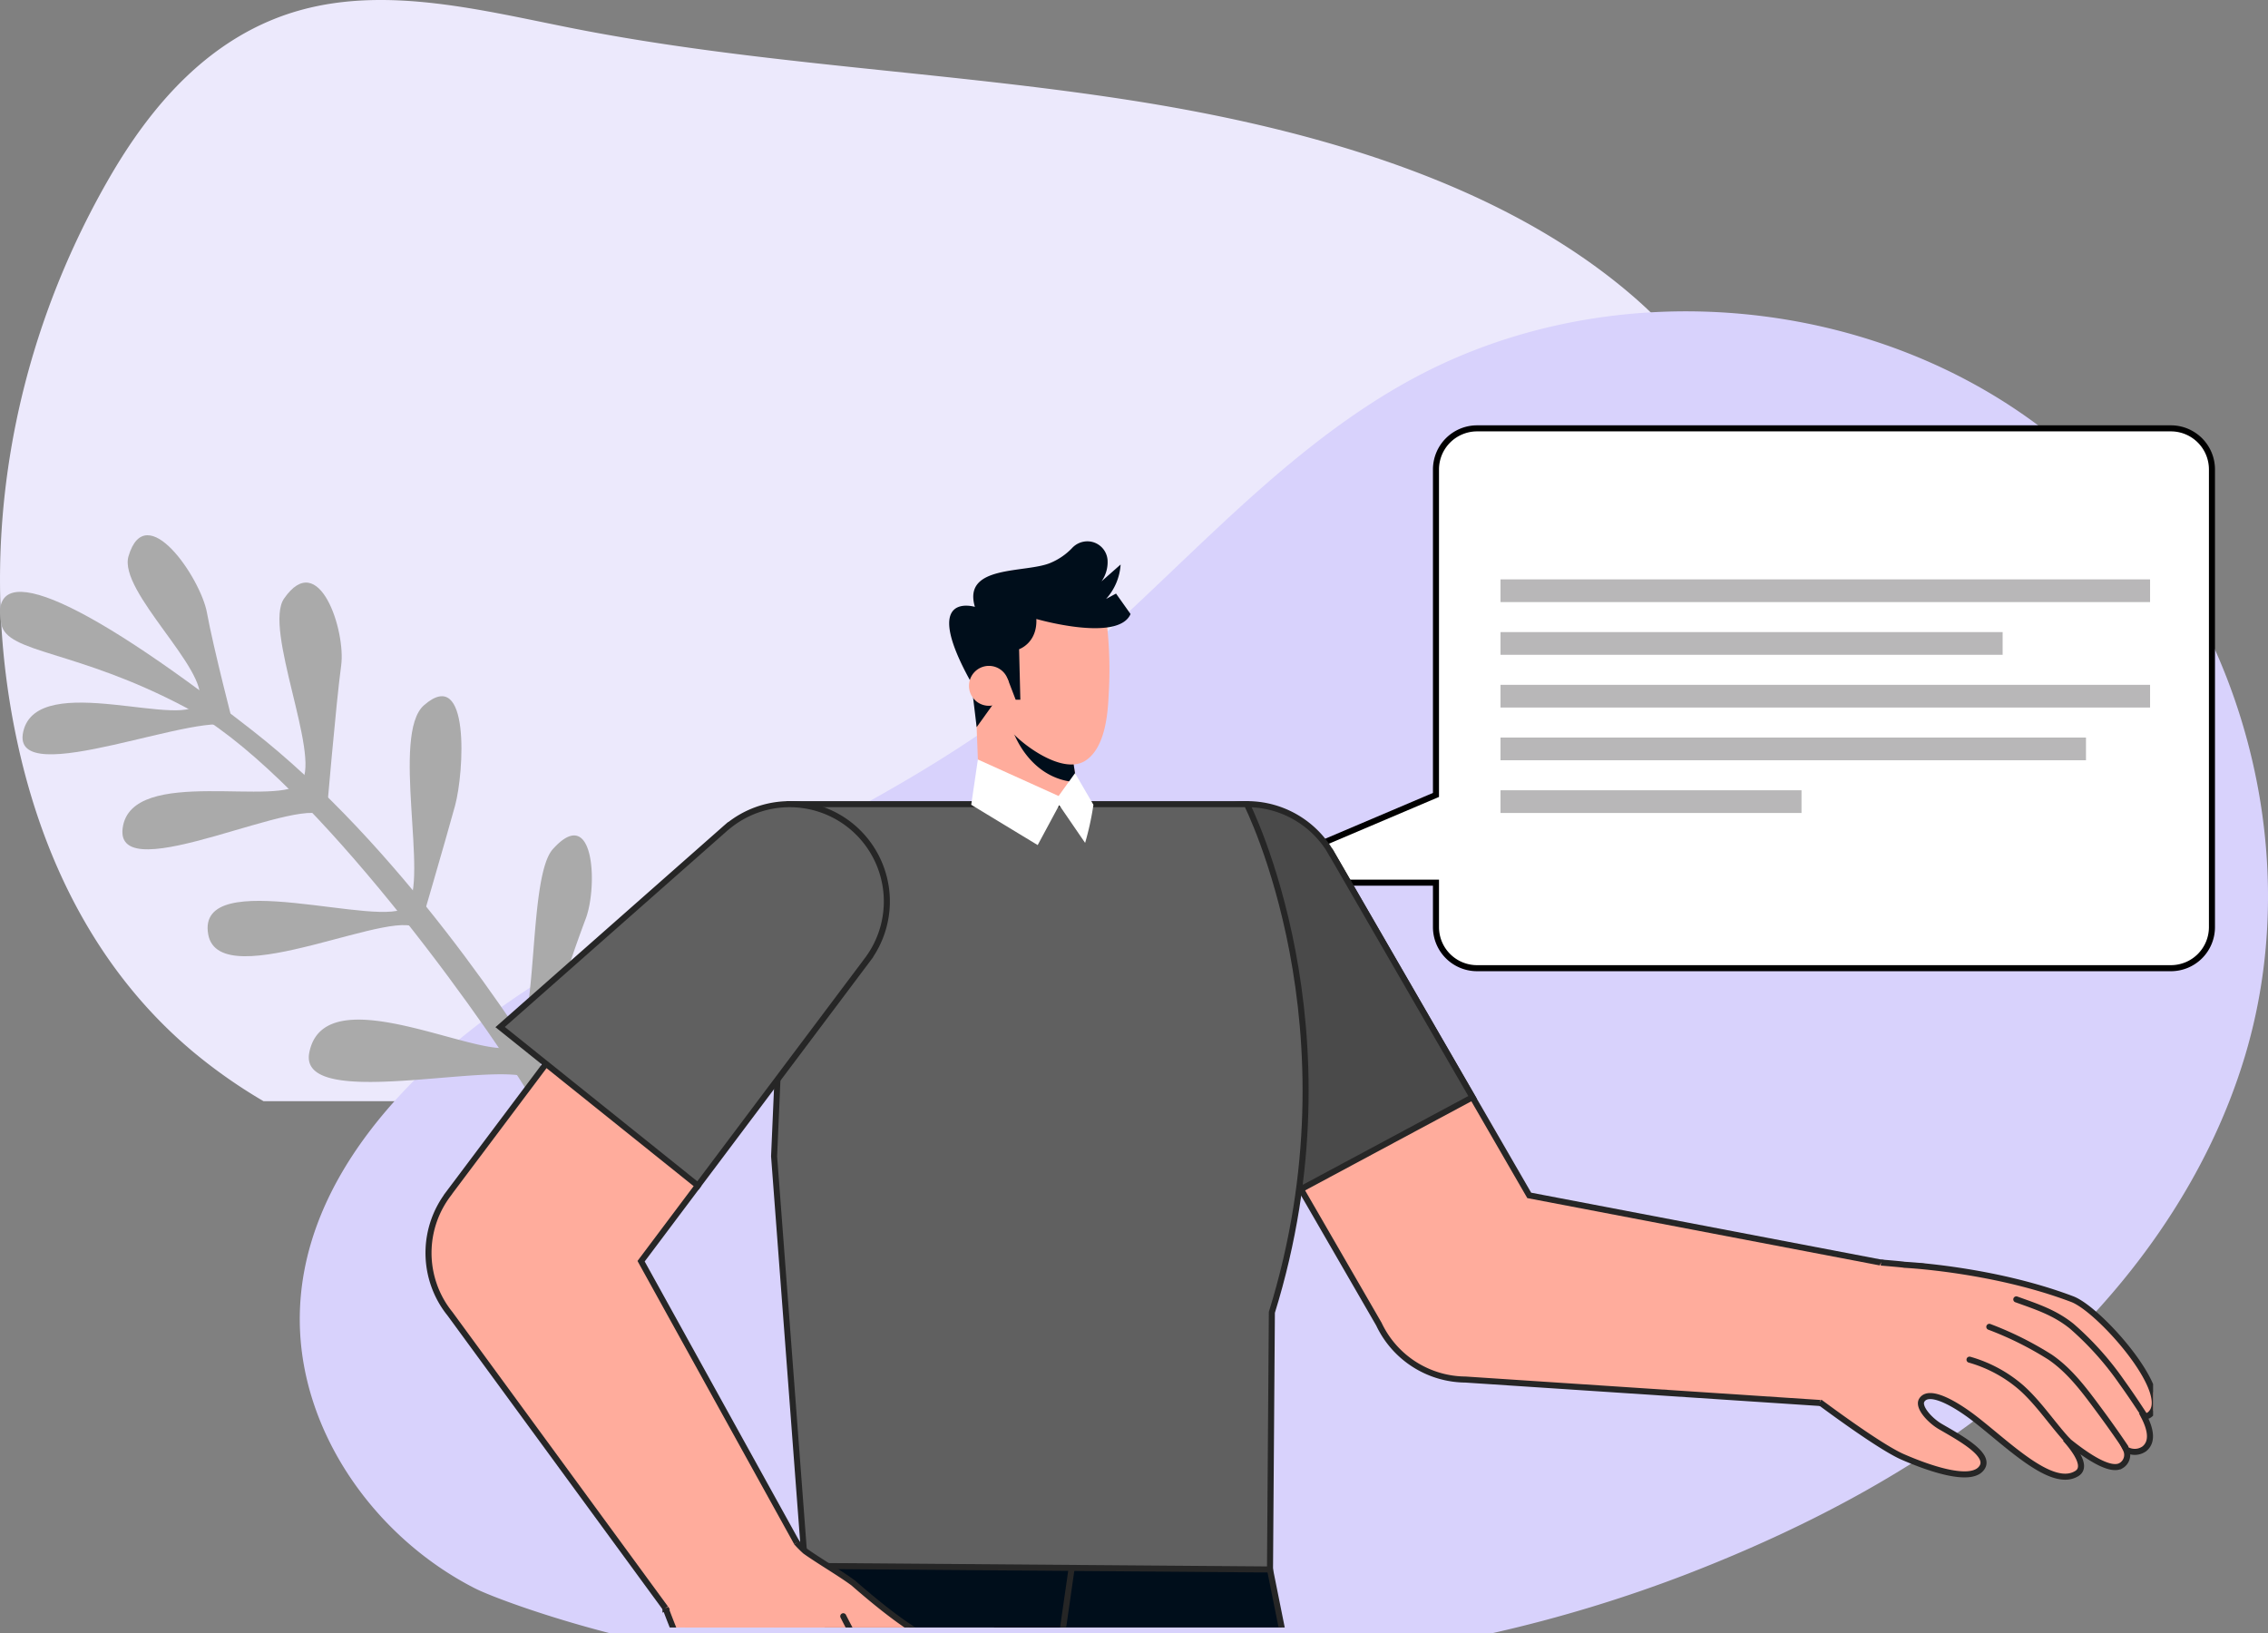 <svg xmlns="http://www.w3.org/2000/svg" xmlns:xlink="http://www.w3.org/1999/xlink" width="375" height="270" viewBox="0 0 375 270">
  <rect x="0" y="0" width="375" height="270" fill="#808080" stroke="none"/>
  <defs>
    <clipPath id="clip-path">
      <rect id="Rectangle_8669" data-name="Rectangle 8669" width="318" height="221" fill="#fff" stroke="#707070" stroke-width="1"/>
    </clipPath>
  </defs>
  <g id="invite-graphic" transform="translate(-223.06 -1431.21)">
    <path id="Path_33973" data-name="Path 33973" d="M534.327,1628.718c-21.47-18.633-52.479-27.715-83.1-32.505s-62.041-5.94-92.356-11.925c-14.808-2.924-30.421-6.986-44.876-3.04-15.177,4.143-25.059,16.124-31.9,28.037-16.621,28.956-21.911,62.246-14.9,93.755,4.131,18.567,12.828,36.994,28.883,50.456a85.988,85.988,0,0,0,11.675,8.19H525.138a100.8,100.8,0,0,0,13.677-10.577c7.912-7.3,15.222-23.794,18.687-45.265C561.935,1678.383,557.472,1648.8,534.327,1628.718Z" transform="translate(-41.113 -148.401)" fill="#ece9fc"/>
    <path id="Path_33974" data-name="Path 33974" d="M566.355,1551.1c-29.268-23.79-73.086-27.874-106.247-9.9-24.392,13.218-41.817,36.206-63.817,53.109-25.449,19.552-56.437,30.531-83.182,48.268-19.1,12.667-37.21,31.6-37,54.513.169,18.425,12.522,35.714,28.934,44.089,2.3,1.176,10.942,4.482,22.214,7.4H473.4a231.474,231.474,0,0,0,32.294-9.832c20.24-7.855,39.729-18.167,56.149-32.37s29.689-32.49,35.916-53.288C608.573,1616.953,595.623,1574.892,566.355,1551.1Z" transform="translate(-3.481 -47.365)" fill="#d8d2fc"/>
    <path id="Union_1" data-name="Union 1" d="M155.654,89.255H40.94a6.791,6.791,0,0,1-6.794-6.792V75.117H0L34.146,60.611V6.792A6.8,6.8,0,0,1,40.943,0H155.658a6.793,6.793,0,0,1,6.792,6.794V82.468a6.79,6.79,0,0,1-6.791,6.788Z" transform="translate(426.343 1502.034)" fill="#fff" stroke="#000" stroke-width="1"/>
    <rect id="Rectangle_8519" data-name="Rectangle 8519" width="49.766" height="3.754" transform="translate(471.161 1561.874)" fill="#4e4c4e" opacity="0.4" style="isolation: isolate"/>
    <rect id="Rectangle_8520" data-name="Rectangle 8520" width="96.803" height="3.754" transform="translate(471.161 1553.156)" fill="#4e4c4e" opacity="0.4" style="isolation: isolate"/>
    <rect id="Rectangle_8521" data-name="Rectangle 8521" width="107.402" height="3.754" transform="translate(471.161 1544.438)" fill="#4e4c4e" opacity="0.4" style="isolation: isolate"/>
    <rect id="Rectangle_8522" data-name="Rectangle 8522" width="83.024" height="3.754" transform="translate(471.161 1535.721)" fill="#4e4c4e" opacity="0.4" style="isolation: isolate"/>
    <rect id="Rectangle_8523" data-name="Rectangle 8523" width="107.402" height="3.754" transform="translate(471.161 1527.004)" fill="#4e4c4e" opacity="0.4" style="isolation: isolate"/>
    <path id="Path_34013" data-name="Path 34013" d="M324.64,1754.1c-6.806-11.164-26.629-41.642-50.917-60.6-30.18-23.552-43.518-27.978-41.456-17.55.968,4.9,12.319,4.18,30.449,13.772,19.283,10.2,47.064,48.173,57.172,64.477Z" transform="translate(-9 -141.564)" fill="#aaa"/>
    <path id="Path_34014" data-name="Path 34014" d="M269.928,1695.274s-3.448-13.276-4.5-19.08c-1.027-5.67-10.084-19.114-12.968-9.318-1.706,5.792,13.267,18.722,11.726,23.927s-26.726-5.306-29.125,5.048S265.8,1691.554,269.928,1695.274Z" transform="translate(-8.153 -143.693)" fill="#aaa"/>
    <path id="Path_34015" data-name="Path 34015" d="M281.4,1708.409s1.654-19.4,2.466-25.239c.792-5.707-3.652-19.48-9.446-11.072-3.425,4.972,6.005,25.806,2.919,30.272s-28.2-2.844-29.6,7.668C246.327,1720.574,278.64,1703.587,281.4,1708.409Z" transform="translate(-4.398 -141.913)" fill="#aaa"/>
    <path id="Path_34016" data-name="Path 34016" d="M293.516,1722.845s4.415-15.081,5.97-20.77c1.52-5.558,2.526-23.349-5.147-16.609-5.456,4.792.837,29.191-2.8,33.223s-34.949-7.03-32.861,4.645C260.554,1733.8,291.4,1717.711,293.516,1722.845Z" transform="translate(-1.191 -137.638)" fill="#aaa"/>
    <path id="Path_34017" data-name="Path 34017" d="M309.053,1742.746a215.578,215.578,0,0,1,8.273-27.323c1.97-5.415,1.363-19.021-5.464-11.424-4.035,4.489-2.427,28.2-6.061,32.237s-31.6-11.993-34.217,1.421C269.549,1748.09,306.936,1737.61,309.053,1742.746Z" transform="translate(2.614 -132.402)" fill="#aaa"/>
    <g id="Mask_Group_216" data-name="Mask Group 216" transform="translate(261.061 1479.305)" clip-path="url(#clip-path)">
      <g id="man" transform="translate(32.849 41.407)">
        <path id="Path_33520" data-name="Path 33520" d="M502.138,2548.2a14.451,14.451,0,0,0-3.345.094l.01-.075-61.546-11.756-32.746-56.65-27.853,16.1L412.4,2557.75a15.969,15.969,0,0,0,14.308,9.16l59.42,3.927a6.317,6.317,0,0,0,1.877,1.188S511.443,2548.946,502.138,2548.2Z" transform="translate(-255.257 -2428.319)" fill="#ffac9c" stroke="#262626" stroke-miterlimit="10" stroke-width="1"/>
        <g id="Group_26253" data-name="Group 26253" transform="translate(230.017 119.252)">
          <g id="Group_26252" data-name="Group 26252">
            <g id="Group_26251" data-name="Group 26251">
              <path id="Path_33521" data-name="Path 33521" d="M461.382,2555.743c.433.3,9.811,7.344,13.735,9.055,2.928,1.278,11.453,4.724,13.178,1.639,1.179-2.1-3.6-4.718-6.931-6.645-1.756-1.013-3.793-3.254-3.092-4.377,1.228-1.964,5.738.752,8.646,2.987,5.622,4.321,12.9,11.729,17.011,9.128,1.554-.986.2-3.32-1.917-5.71,3.556,2.927,7.425,5.453,9.194,4.427a2.058,2.058,0,0,0,.811-2.709,2.735,2.735,0,0,0,3.047-.078c1.429-1.153,1.068-3.176-.05-5.347a1.514,1.514,0,0,0,1.24-.6c3.19-3.716-8.63-17.1-13.1-18.8-13.148-4.983-27.732-5.678-27.732-5.678-.355-.084-3.9-.372-3.9-.372" transform="translate(-461.382 -2532.666)" fill="#ffac9c" stroke="#262626" stroke-miterlimit="10" stroke-width="1"/>
              <g id="Group_26250" data-name="Group 26250" transform="translate(24.781 6.086)">
                <path id="Path_33522" data-name="Path 33522" d="M480.712,2545.188a22.345,22.345,0,0,1,8.6,4.655c2.884,2.585,5.015,5.882,7.62,8.721" transform="translate(-480.712 -2535.221)" fill="none" stroke="#262626" stroke-linecap="round" stroke-miterlimit="10" stroke-width="1"/>
                <path id="Path_33523" data-name="Path 33523" d="M483.266,2540.955a55.207,55.207,0,0,1,10.056,5.011c3.382,2.314,5.825,5.691,8.237,8.948q2.171,2.935,4.213,5.96" transform="translate(-479.992 -2536.416)" fill="none" stroke="#262626" stroke-linecap="round" stroke-miterlimit="10" stroke-width="1"/>
                <path id="Path_33524" data-name="Path 33524" d="M487.9,2543.2" transform="translate(-478.684 -2535.781)" fill="none" stroke="#1a2e35" stroke-miterlimit="10" stroke-width="1"/>
                <path id="Path_33525" data-name="Path 33525" d="M486.747,2537.414c3.463,1.246,6.315,2.16,9.141,4.414a49.946,49.946,0,0,1,8.311,9.278c1.309,1.819,2.556,3.68,3.776,5.559" transform="translate(-479.01 -2537.414)" fill="none" stroke="#262626" stroke-linecap="round" stroke-miterlimit="10" stroke-width="1"/>
              </g>
            </g>
          </g>
        </g>
        <path id="Path_33526" data-name="Path 33526" d="M391.422,2541.8l36.927-19.8-23.363-40.418-.014.007c-.178-.309-.35-.62-.551-.919a16.084,16.084,0,0,0-28.81,13.426l-.006,0,.027.084c.015.054.037.106.054.161Z" transform="translate(-255.73 -2430.087)" fill="#4a4a4a" stroke="#262626" stroke-miterlimit="10" stroke-width="1"/>
        <g id="Group_26260" data-name="Group 26260" transform="translate(134.539 454.975)">
          <g id="Group_26254" data-name="Group 26254">
            <path id="Path_33527" data-name="Path 33527" d="M398.735,2817.541c7.22-.7,12.987-7.732,12.987-7.732l6.811.2c-2-11.838-1.479-15.462-1.479-15.462l-30.147,8.881.209,6.264h0a5.389,5.389,0,0,1,5.237,3.628C393.108,2815.559,394.827,2817.918,398.735,2817.541Z" transform="translate(-386.906 -2794.542)" fill="#fff" stroke="#262626" stroke-miterlimit="10" stroke-width="1"/>
          </g>
          <g id="Group_26255" data-name="Group 26255" transform="translate(0.209 15.145)">
            <path id="Path_33528" data-name="Path 33528" d="M443.7,2824.135c-8.156-4.8-22.7-3.163-24.982-16.106-.083-.472-.155-.909-.231-1.358l-6.811-.194s-5.766,7.034-12.987,7.732c-3.907.376-5.627-1.982-6.383-4.226a5.387,5.387,0,0,0-5.237-3.627h0l.828,24.96,64.787,1.86S451.856,2828.939,443.7,2824.135Z" transform="translate(-387.069 -2806.355)" fill="#000e1b" stroke="#262626" stroke-miterlimit="10" stroke-width="1"/>
          </g>
          <g id="Group_26258" data-name="Group 26258" transform="translate(1.441 16.463)">
            <g id="Group_26256" data-name="Group 26256" transform="translate(0 8.614)">
              <g id="Path_33529" data-name="Path 33529" transform="translate(-388.03 -2814.103)" fill="#fff" stroke-miterlimit="10">
                <path d="M 406.726 2830.181 L 406.05 2830.161 L 404.399 2830.112 L 404.039 2830.102 L 403.935 2829.757 C 402.844 2826.13 400.812 2822.958 398.058 2820.584 C 395.214 2818.127 391.746 2816.625 388.029 2816.242 L 387.593 2816.198 L 387.58 2815.76 L 387.53 2814.118 L 387.513 2813.552 L 388.076 2813.605 C 390.198 2813.802 392.274 2814.326 394.248 2815.163 C 396.243 2816.009 398.082 2817.152 399.714 2818.562 C 401.344 2819.969 402.763 2821.636 403.93 2823.517 C 405.084 2825.376 405.965 2827.399 406.547 2829.529 L 406.726 2830.181 Z" stroke="none"/>
                <path d="M 388.03 2814.103 L 388.08 2815.745 C 391.84 2816.133 395.458 2817.677 398.385 2820.206 C 401.229 2822.658 403.317 2825.964 404.414 2829.613 L 406.065 2829.661 C 404.927 2825.498 402.604 2821.717 399.387 2818.94 C 396.169 2816.16 392.166 2814.487 388.03 2814.103 M 386.996 2813.002 L 388.122 2813.107 C 390.295 2813.309 392.422 2813.846 394.443 2814.702 C 396.486 2815.568 398.37 2816.74 400.041 2818.183 C 401.71 2819.624 403.161 2821.33 404.355 2823.253 C 405.535 2825.154 406.435 2827.221 407.03 2829.397 L 407.386 2830.7 L 403.664 2830.591 L 403.456 2829.901 C 402.393 2826.365 400.414 2823.275 397.732 2820.963 C 394.965 2818.573 391.593 2817.112 387.977 2816.74 L 387.107 2816.65 L 386.996 2813.002 Z" stroke="none" fill="#262626"/>
              </g>
            </g>
            <g id="Group_26257" data-name="Group 26257" transform="translate(23.402)">
              <g id="Path_33530" data-name="Path 33530" transform="translate(-406.284 -2807.383)" fill="#fff" stroke-miterlimit="10">
                <path d="M 423.597 2825.937 C 423.467 2825.937 423.335 2825.935 423.205 2825.932 C 421.526 2825.884 419.893 2825.534 418.352 2824.892 C 414.836 2823.429 412.002 2821.286 409.931 2818.525 C 407.87 2815.778 406.477 2812.3 405.791 2808.189 L 405.749 2807.94 L 405.925 2807.759 C 406.165 2807.511 406.347 2807.314 406.456 2807.194 L 406.456 2806.883 L 406.956 2806.883 L 406.964 2806.883 L 406.973 2806.883 L 407.791 2806.909 L 408.207 2806.922 L 408.269 2807.334 C 409.424 2814.945 413.055 2819.922 419.369 2822.55 C 420.71 2823.111 422.131 2823.395 423.593 2823.395 C 426.146 2823.395 428.641 2822.517 430.618 2820.923 L 430.817 2820.763 L 431.063 2820.83 C 431.722 2821.01 432.307 2821.176 432.853 2821.338 L 433.684 2821.586 L 433.053 2822.181 C 431.781 2823.381 430.308 2824.318 428.673 2824.965 C 427.045 2825.61 425.337 2825.937 423.597 2825.937 Z" stroke="none"/>
                <path d="M 406.956 2807.383 C 406.956 2807.385 406.712 2807.665 406.284 2808.107 C 407.635 2816.197 411.638 2821.556 418.545 2824.431 C 420.058 2825.061 421.642 2825.387 423.219 2825.432 C 423.345 2825.436 423.471 2825.437 423.597 2825.437 C 426.959 2825.437 430.242 2824.146 432.71 2821.817 C 432.124 2821.643 431.531 2821.476 430.932 2821.312 C 427.693 2823.923 423.154 2824.674 419.177 2823.012 C 412.685 2820.31 408.957 2815.201 407.775 2807.409 L 406.956 2807.383 M 405.956 2806.383 L 406.989 2806.384 L 408.639 2806.436 L 408.764 2807.259 C 409.89 2814.682 413.422 2819.533 419.561 2822.089 C 420.841 2822.624 422.197 2822.895 423.593 2822.895 C 426.032 2822.895 428.416 2822.056 430.304 2820.534 L 430.702 2820.213 L 431.195 2820.348 C 431.857 2820.528 432.446 2820.696 432.995 2820.859 L 434.658 2821.354 L 433.396 2822.545 C 432.078 2823.788 430.551 2824.759 428.857 2825.43 C 427.171 2826.098 425.401 2826.437 423.597 2826.437 C 423.462 2826.437 423.325 2826.435 423.19 2826.431 C 421.45 2826.382 419.758 2826.02 418.16 2825.354 C 414.56 2823.856 411.657 2821.659 409.531 2818.825 C 407.422 2816.013 405.997 2812.462 405.298 2808.272 L 405.214 2807.773 L 405.566 2807.411 C 405.726 2807.246 405.857 2807.107 405.956 2807 L 405.956 2806.383 Z" stroke="none" fill="#262626"/>
              </g>
            </g>
          </g>
          <g id="Group_26259" data-name="Group 26259" transform="translate(1.038 40.106)">
            <path id="Path_33531" data-name="Path 33531" d="M387.715,2825.826l.272,5,64.79,1.86-.276-5Z" transform="translate(-387.715 -2825.826)" fill="#fff" stroke="#262626" stroke-miterlimit="10" stroke-width="1"/>
          </g>
        </g>
        <g id="Group_26267" data-name="Group 26267" transform="translate(23.644 454.975)">
          <g id="Group_26261" data-name="Group 26261" transform="translate(4.765)">
            <path id="Path_33532" data-name="Path 33532" d="M314.2,2817.541c7.356-.7,14.5-7.732,14.5-7.732l6.773.2c.318-11.838,1.548-15.462,1.548-15.462l-31.886,8.881-1.018,6.264h0a4.246,4.246,0,0,1,4.527,3.628C308.964,2815.559,310.223,2817.918,314.2,2817.541Z" transform="translate(-304.121 -2794.542)" fill="#fff" stroke="#262626" stroke-miterlimit="10" stroke-width="1"/>
          </g>
          <g id="Group_26262" data-name="Group 26262" transform="translate(0.707 15.145)">
            <path id="Path_33533" data-name="Path 33533" d="M358.164,2824.135c-7.215-4.8-22.084-3.163-21.83-16.106.009-.472.023-.909.035-1.358l-6.773-.194s-7.143,7.034-14.5,7.732c-3.98.376-5.239-1.982-5.556-4.226a4.245,4.245,0,0,0-4.527-3.627h0l-4.058,24.96,64.422,1.86S365.379,2828.939,358.164,2824.135Z" transform="translate(-300.956 -2806.355)" fill="#000e1b" stroke="#262626" stroke-miterlimit="10" stroke-width="1"/>
          </g>
          <g id="Group_26265" data-name="Group 26265" transform="translate(3.821 16.273)">
            <g id="Group_26263" data-name="Group 26263" transform="translate(0 9.598)">
              <g id="Path_33534" data-name="Path 33534" transform="translate(-303.385 -2814.722)" fill="#fff" stroke-miterlimit="10">
                <path d="M 319.155 2830.002 L 318.592 2829.986 L 316.968 2829.94 L 316.536 2829.928 L 316.485 2829.5 C 316.079 2826.091 314.667 2823.107 312.403 2820.873 C 310.059 2818.557 306.924 2817.14 303.334 2816.775 L 302.806 2816.721 L 302.891 2816.198 L 303.144 2814.642 L 303.219 2814.181 L 303.683 2814.224 C 305.749 2814.413 307.711 2814.913 309.516 2815.712 C 311.345 2816.521 312.964 2817.615 314.329 2818.963 C 315.694 2820.311 316.799 2821.906 317.614 2823.704 C 318.418 2825.48 318.919 2827.41 319.104 2829.441 L 319.155 2830.002 Z" stroke="none"/>
                <path d="M 303.637 2814.722 L 303.385 2816.278 C 307.032 2816.649 310.326 2818.117 312.754 2820.517 C 315.114 2822.846 316.569 2825.98 316.982 2829.44 L 318.606 2829.487 C 318.247 2825.539 316.647 2821.954 313.978 2819.319 C 311.308 2816.681 307.658 2815.089 303.637 2814.722 M 302.8 2813.641 L 303.729 2813.726 C 305.849 2813.92 307.864 2814.434 309.719 2815.254 C 311.603 2816.088 313.272 2817.216 314.681 2818.607 C 316.089 2819.998 317.23 2821.643 318.069 2823.498 C 318.897 2825.324 319.412 2827.309 319.602 2829.396 L 319.704 2830.518 L 316.091 2830.415 L 315.989 2829.559 C 315.596 2826.264 314.234 2823.383 312.051 2821.228 C 309.79 2818.994 306.758 2817.626 303.284 2817.273 L 302.228 2817.165 L 302.8 2813.641 Z" stroke="none" fill="#262626"/>
              </g>
            </g>
            <g id="Group_26264" data-name="Group 26264" transform="translate(25.14)">
              <g id="Path_33535" data-name="Path 33535" transform="translate(-322.995 -2807.235)" fill="#fff" stroke-miterlimit="10">
                <path d="M 336.896 2825.979 C 336.768 2825.979 336.639 2825.977 336.512 2825.973 C 334.828 2825.924 333.248 2825.569 331.817 2824.917 C 328.55 2823.426 326.116 2821.243 324.582 2818.429 C 323.061 2815.638 322.366 2812.112 322.516 2807.947 L 322.524 2807.727 L 322.691 2807.584 C 322.985 2807.333 323.205 2807.137 323.34 2807.015 L 323.34 2806.735 L 323.84 2806.735 L 323.847 2806.735 L 323.855 2806.735 L 324.674 2806.758 L 325.186 2806.772 L 325.159 2807.283 C 324.767 2814.937 327.384 2819.938 333.158 2822.573 C 334.384 2823.135 335.749 2823.419 337.216 2823.419 C 339.802 2823.419 342.515 2822.523 344.853 2820.897 L 345.049 2820.761 L 345.277 2820.827 C 345.846 2820.991 346.417 2821.164 346.977 2821.342 L 347.872 2821.626 L 347.137 2822.21 C 345.624 2823.412 343.96 2824.351 342.194 2825.001 C 340.429 2825.65 338.647 2825.979 336.896 2825.979 Z" stroke="none"/>
                <path d="M 323.84 2807.235 C 323.84 2807.235 323.537 2807.52 323.015 2807.965 C 322.72 2816.142 325.655 2821.555 332.024 2824.462 C 333.419 2825.097 334.948 2825.427 336.526 2825.473 C 336.649 2825.477 336.773 2825.479 336.896 2825.479 C 340.287 2825.479 343.862 2824.173 346.826 2821.819 C 346.272 2821.643 345.709 2821.472 345.139 2821.307 C 341.343 2823.947 336.616 2824.707 332.951 2823.028 C 326.964 2820.297 324.256 2815.134 324.66 2807.258 L 323.84 2807.235 M 322.84 2806.235 L 323.869 2806.235 L 325.711 2806.287 L 325.659 2807.309 C 325.278 2814.734 327.799 2819.579 333.366 2822.118 C 334.526 2822.65 335.822 2822.919 337.216 2822.919 C 339.701 2822.919 342.312 2822.055 344.568 2820.486 L 344.959 2820.215 L 345.416 2820.347 C 345.988 2820.512 346.565 2820.686 347.129 2820.865 L 348.918 2821.434 L 347.448 2822.602 C 345.893 2823.837 344.183 2824.802 342.366 2825.47 C 340.546 2826.139 338.706 2826.479 336.896 2826.479 C 336.764 2826.479 336.63 2826.477 336.498 2826.473 C 334.746 2826.422 333.102 2826.051 331.61 2825.372 C 328.241 2823.835 325.729 2821.579 324.143 2818.668 C 323.352 2817.218 322.773 2815.571 322.422 2813.775 C 322.076 2812.01 321.94 2810.043 322.016 2807.928 L 322.032 2807.489 L 322.367 2807.204 C 322.557 2807.041 322.716 2806.902 322.84 2806.792 L 322.84 2806.235 Z" stroke="none" fill="#262626"/>
              </g>
            </g>
          </g>
          <g id="Group_26266" data-name="Group 26266" transform="translate(0 40.106)">
            <path id="Path_33536" data-name="Path 33536" d="M301.111,2825.826l-.707,5,64.426,1.86.7-5Z" transform="translate(-300.404 -2825.826)" fill="#fff" stroke="#262626" stroke-miterlimit="10" stroke-width="1"/>
          </g>
        </g>
        <g id="Group_26269" data-name="Group 26269" transform="translate(94.007 165.063)">
          <g id="Group_26268" data-name="Group 26268">
            <path id="Path_33537" data-name="Path 33537" d="M357.337,2568.4s-6.269,12.043,3.134,53.965c4,17.85,21.234,75.023,28.809,111.307l42.3-5.232L400.42,2573.331Z" transform="translate(-355.29 -2568.4)" fill="#000e1b" stroke="#262626" stroke-miterlimit="10" stroke-width="1"/>
          </g>
        </g>
        <g id="Group_26270" data-name="Group 26270" transform="translate(127.532 304.441)">
          <path id="Path_33538" data-name="Path 33538" d="M381.441,2694.7l5.161,138.771,36.859,1.058.743-141.293Z" transform="translate(-381.441 -2672.575)" fill="#000e1b" stroke="#262626" stroke-miterlimit="10" stroke-width="1"/>
          <path id="Path_33539" data-name="Path 33539" d="M423.356,2698.288c.405,11.809-8.063,21.2-19.872,21.608s-21.376-9.573-21.781-21.384,8.509-20.977,20.317-21.381S422.952,2686.48,423.356,2698.288Z" transform="translate(-381.37 -2677.119)" fill="#000e1b"/>
        </g>
        <g id="Group_26271" data-name="Group 26271" transform="translate(26.832 325.781)">
          <path id="Path_33540" data-name="Path 33540" d="M316.761,2693.766l-13.87,138.172,36.368,6.09,20.064-139.864Z" transform="translate(-302.891 -2693.766)" fill="#000e1b" stroke="#262626" stroke-miterlimit="10" stroke-width="1"/>
        </g>
        <g id="Group_26274" data-name="Group 26274" transform="translate(40.702 164.554)">
          <g id="Group_26273" data-name="Group 26273">
            <g id="Group_26272" data-name="Group 26272">
              <path id="Path_33541" data-name="Path 33541" d="M335.26,2572.851s-8.056,10.077-12.415,49.918c-1.99,18.185-5.1,69.615-9.136,106.461l42.562,4.4L380.1,2568Z" transform="translate(-313.71 -2568.004)" fill="#000e1b" stroke="#262626" stroke-miterlimit="10" stroke-width="1"/>
            </g>
          </g>
          <path id="Path_33542" data-name="Path 33542" d="M355.438,2702.541c-1.214,11.754-11.017,20.143-22.771,18.927s-19.608-10.952-18.394-22.7,11.039-21.073,22.793-19.858S356.653,2690.788,355.438,2702.541Z" transform="translate(-313.586 -2536.76)" fill="#000e1b"/>
        </g>
        <g id="Group_26275" data-name="Group 26275" transform="translate(56.981 109.567)">
          <path id="Path_33543" data-name="Path 33543" d="M326.49,2525.111a.767.767,0,0,0-.082.1l.138.273C326.513,2525.261,326.49,2525.111,326.49,2525.111Z" transform="translate(-326.408 -2525.111)" fill="none"/>
        </g>
        <path id="Path_33544" data-name="Path 33544" d="M331.644,2599.49l-5.11-67.724,2.531-58.223h75.629s18.774,36.913,4.143,84.029l-.308,42.51Z" transform="translate(-269.392 -2430.088)" fill="#606060" stroke="#262626" stroke-miterlimit="10" stroke-width="1"/>
        <g id="Group_26276" data-name="Group 26276" transform="translate(90.337 23.098)">
          <path id="Path_33545" data-name="Path 33545" d="M352.427,2457.662l.764,19.783H369.7l-1.234-7.873Z" transform="translate(-352.427 -2457.662)" fill="#ffac9c"/>
        </g>
        <path id="Path_33546" data-name="Path 33546" d="M366.158,2469.475a5.97,5.97,0,0,0,1.206-.005l.5,3.167c-8.037-.517-10.6-8.734-10.6-8.734h0C359.039,2465.895,364.045,2469.277,366.158,2469.475Z" transform="translate(-260.728 -2432.805)" fill="#000e1b"/>
        <g id="Group_26277" data-name="Group 26277" transform="translate(93.305 10.412)">
          <path id="Path_33547" data-name="Path 33547" d="M355.284,2462.985a25.137,25.137,0,0,0,2.273,5.482c1.194,1.788,8.547,7.751,12.526,5.136,3.047-2,3.651-7.1,3.8-10.628a67.907,67.907,0,0,0-.34-12.483l-13.739-2.723-5.068,11.208Z" transform="translate(-354.742 -2447.768)" fill="#ffac9c"/>
        </g>
        <g id="Group_26278" data-name="Group 26278" transform="translate(86.09)">
          <path id="Path_33548" data-name="Path 33548" d="M353.367,2450.484s-9.153-2.784-.6,12.521l.892,7.367,3.024-4.219,2.082-3.817,1.344,3.5h.774l-.21-8.351s3.023-1.011,2.855-5c0,0,13.507,3.915,15.575-.816l-2.4-3.385-1.642.884a9.381,9.381,0,0,0,2.4-5.686l-3.159,2.78a5.5,5.5,0,0,0,1-3.526,3.347,3.347,0,0,0-3.206-3.087h0a3.463,3.463,0,0,0-2.69,1.141,10.542,10.542,0,0,1-3.438,2.376C361.935,2444.98,351.265,2443.4,353.367,2450.484Z" transform="translate(-349.114 -2439.646)" fill="#000e1b"/>
        </g>
        <g id="Group_26279" data-name="Group 26279" transform="translate(89.366 20.595)">
          <path id="Path_33549" data-name="Path 33549" d="M358.268,2459.009a3.3,3.3,0,1,1-3.3-3.3A3.3,3.3,0,0,1,358.268,2459.009Z" transform="translate(-351.67 -2455.71)" fill="#ffac9c"/>
        </g>
        <g id="Group_26280" data-name="Group 26280" transform="translate(89.74 36.079)">
          <path id="Path_33550" data-name="Path 33550" d="M362.946,2481.932l3.559-6.611,4.283,6.25a46.628,46.628,0,0,0,1.374-6.3l-3.044-5.229-2.713,3.775-13.348-6.034-1.1,7.486Z" transform="translate(-351.961 -2467.789)" fill="#fff"/>
        </g>
        <path id="Path_33551" data-name="Path 33551" d="M320.361,2570.9a11.725,11.725,0,1,1-3.664,16.174A11.726,11.726,0,0,1,320.361,2570.9Z" transform="translate(-272.676 -2403.143)" fill="#ffac9c"/>
        <path id="Path_33552" data-name="Path 33552" d="M345.1,2586.818c2.226-.194,3.527.664,6.711,2.49s8.444-1.427,4.634-3.083-9.825-6.778-12.469-9.086c-2.068-1.554-5.7-3.665-7.975-5.293a17.357,17.357,0,0,1-1.393-1.4c-2.595-3-4.4-6.209-8.3-7.169a12.163,12.163,0,0,0-13.4,17.985l-.013.005a164.193,164.193,0,0,0,8.718,19.324c5.136,9.1,13.458,15.265,16.358,12.629,1.208-1.1-2.65-4.775-4.841-7.233-1.5-1.683-1.665-3.318-1.4-3.376,0,0,11.593,12.454,14.521,9.972,1.749-1.483.718-2.361-2.6-5.431a31.559,31.559,0,0,1-5.909-7.7c0-.244,7.577,9.472,12.647,10.718,3.046.75,3.651-1.9.372-5.473s-8.157-9.991-8.157-9.991c2.223,3.7,11.465,12.638,13.655,10.585,3.042-2.851-3.338-6.541-6.847-10.98a82.286,82.286,0,0,1-7.121-11.7" transform="translate(-273.712 -2404.882)" fill="#ffac9c" stroke="#262626" stroke-linecap="round" stroke-miterlimit="10" stroke-width="1"/>
        <path id="Path_33553" data-name="Path 33553" d="M342.857,2588.584l-25.745-46.539,9.383-12.5-17-30.937L285.179,2531l.01.007a16.08,16.08,0,0,0-.753,18.231,16.338,16.338,0,0,0,1.077,1.5l35.628,48.674" transform="translate(-281.961 -2423.018)" fill="#ffac9c" stroke="#262626" stroke-miterlimit="10" stroke-width="1"/>
        <path id="Path_33554" data-name="Path 33554" d="M348.715,2476.764a16.076,16.076,0,0,0-19.809.4l-.014-.012-.3.261c-.119.1-.237.205-.354.312L291.2,2510.4l32.687,26.215,28.031-37.332A16.084,16.084,0,0,0,348.715,2476.764Z" transform="translate(-279.355 -2430.086)" fill="#606060" stroke="#262626" stroke-miterlimit="10" stroke-width="1"/>
      </g>
    </g>
  </g>
</svg>
